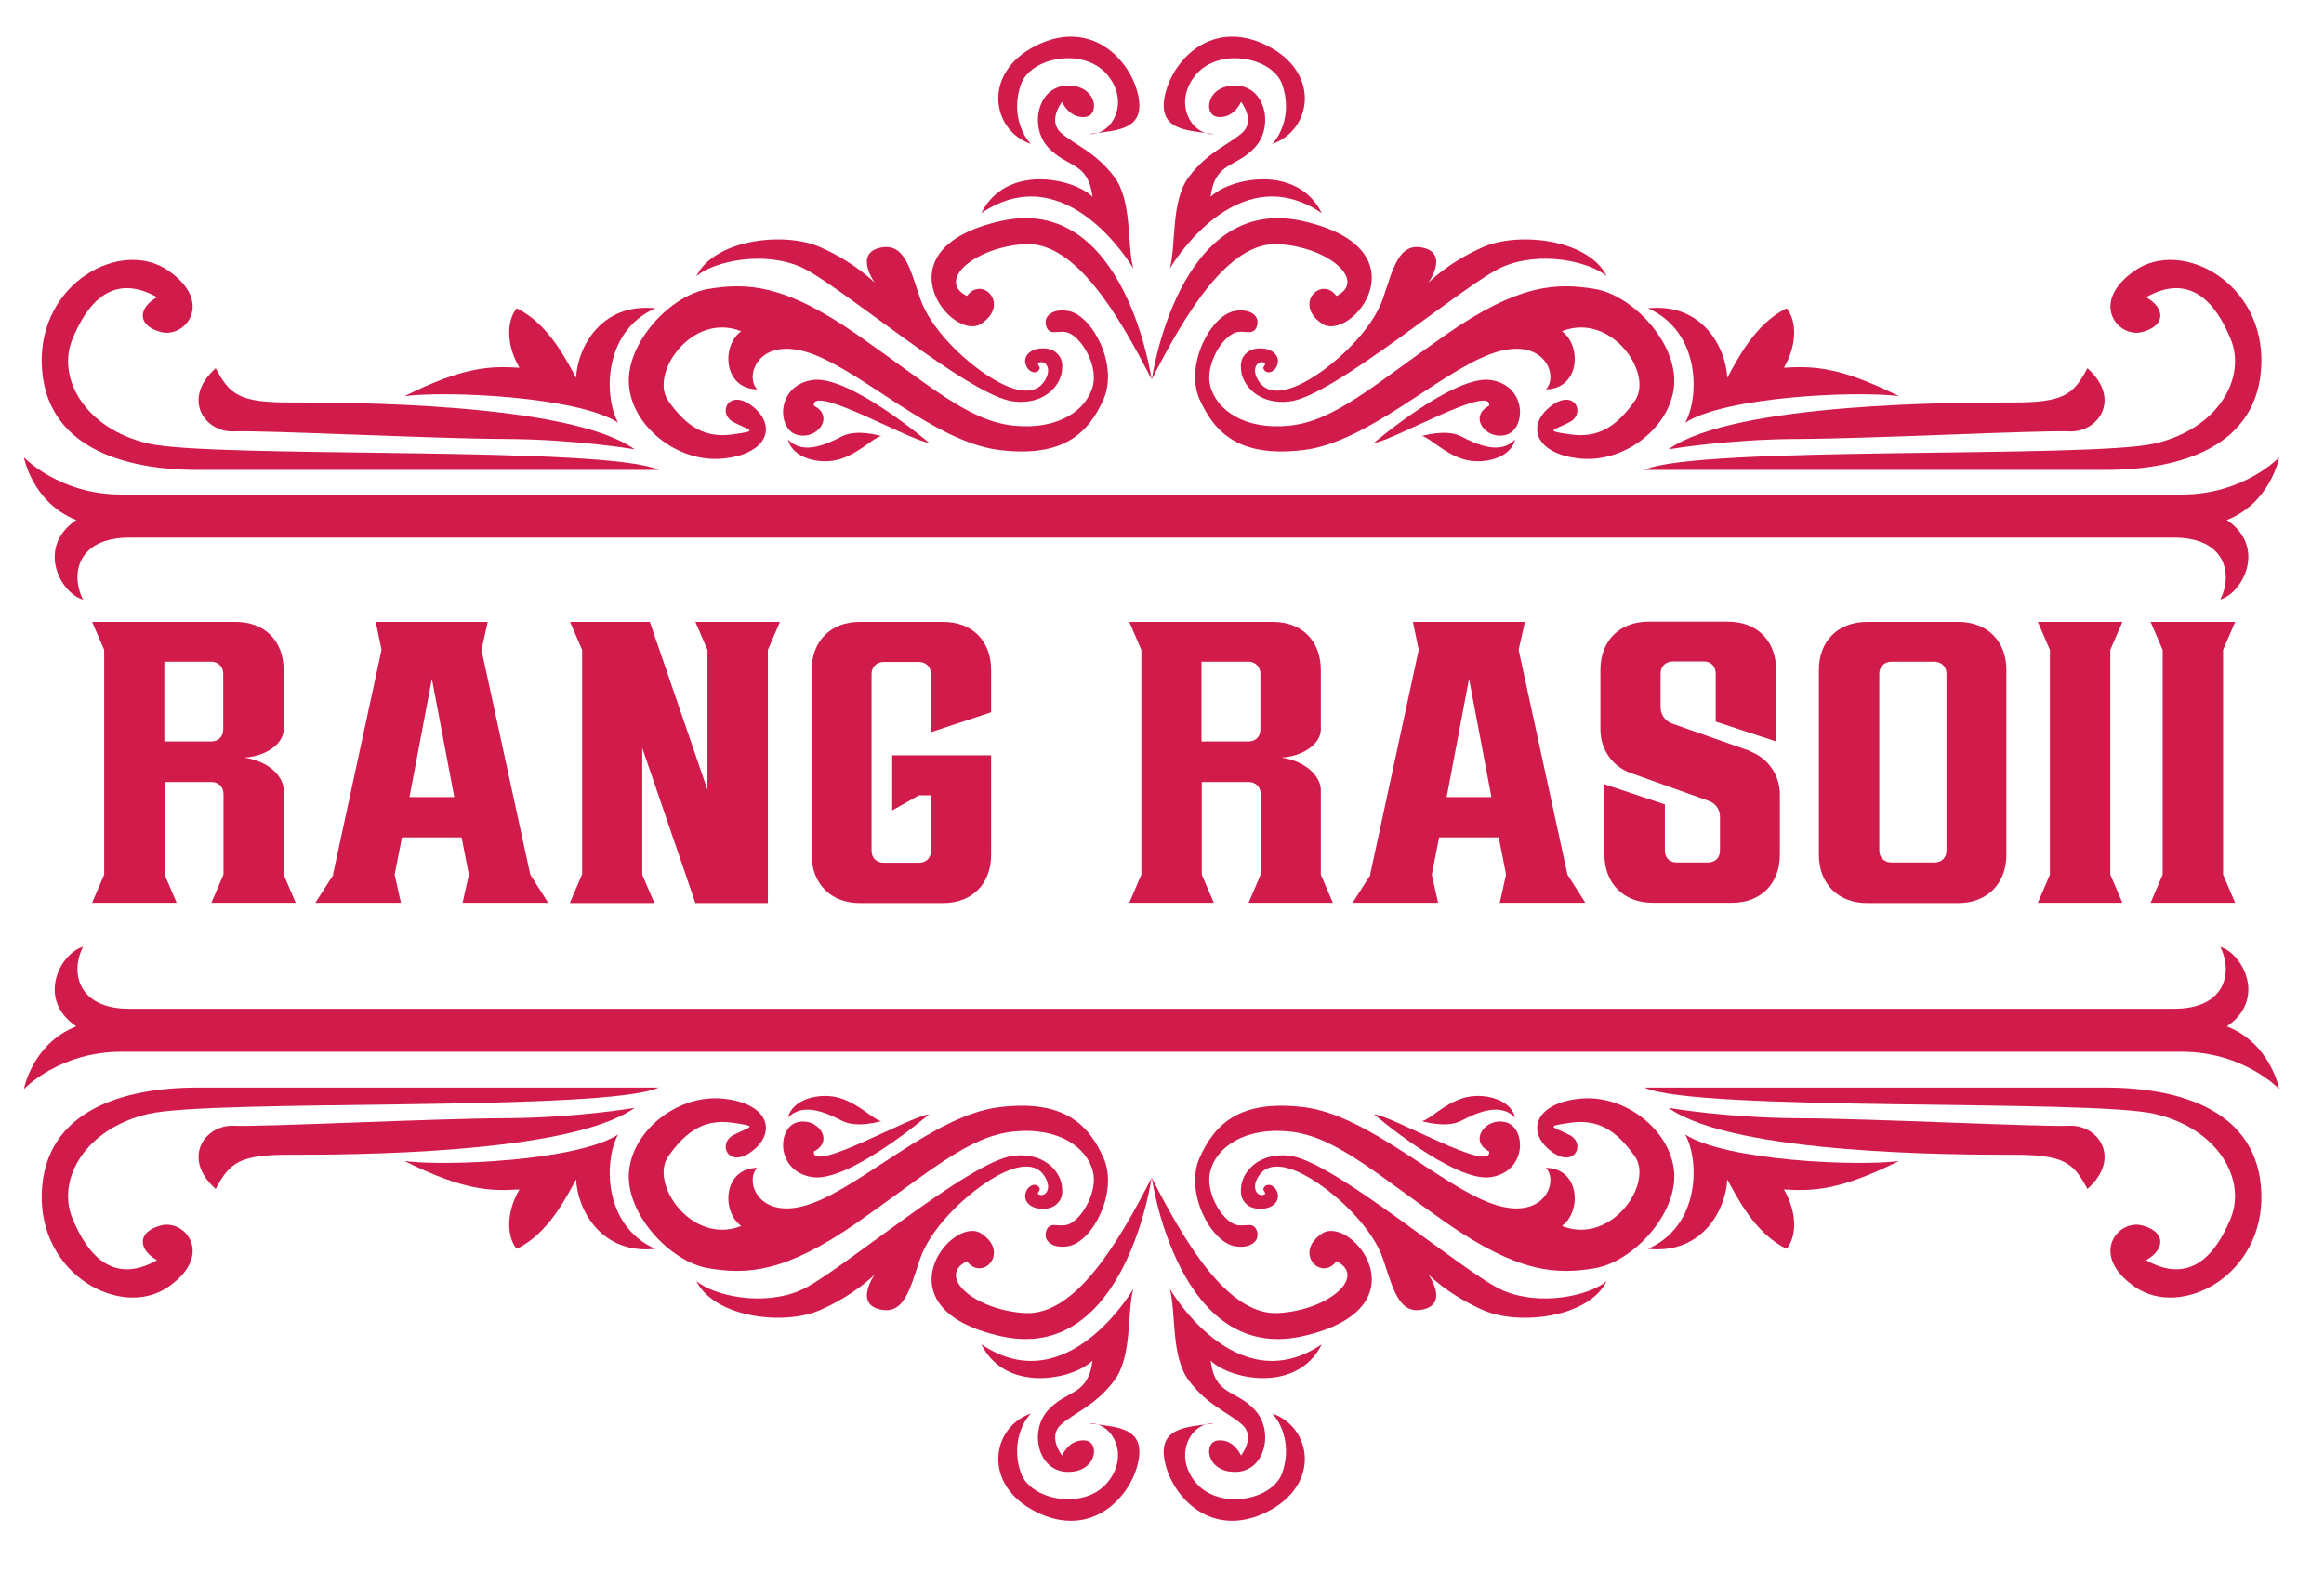 <?xml version="1.0" encoding="UTF-8"?><svg id="Layer_1" xmlns="http://www.w3.org/2000/svg" viewBox="0 0 923.4 624.7"><defs><style>.cls-1{fill:#d11b4b;}</style></defs><path id="path1038" class="cls-1" d="M32.9,238.2c-8.9-2.6-18.6-20.7-2.6-31.6-17.4-6.8-20.8-24.9-20.8-24.9,0,0,14,14.8,38.7,14.8h818.7c24.7,0,38.7-14.8,38.7-14.8,0,0-3.4,18.1-20.8,24.9,16,10.9,6.2,29-2.6,31.6,5.1-10.1,2.1-24.6-18.3-24.6H51.3c-20.4,0-23.5,14.5-18.3,24.6h0Z"/><path class="cls-1" d="M117.4,358.7h-33.4l4.8-11.2v-32c0-2.9-2-4.8-4.8-4.8h-18.6v36.8l4.8,11.2h-33.6l4.8-11.2v-89.3l-4.8-11.1h57c11.6,0,19.1,7.5,19.1,19.1v23.7c0,5.5-6.9,10.6-15.6,11.1,10,1.5,15.6,7.7,15.6,12.9v33.6l4.8,11.2ZM88.7,289.9v-22.2c0-2.8-2-4.8-4.8-4.8h-18.6v31.7h18.6c2.8,0,4.8-1.8,4.8-4.8Z"/><path class="cls-1" d="M132.3,347.5l19.3-89.3-2.3-11.1h44.5l-2.5,11.1,19.4,89.3,7.1,11.2h-34l2.5-11.2-2.9-14.8h-23.7l-2.9,14.8,2.5,11.2h-34l7.2-11.2ZM180.5,316.7l-8.9-47-8.9,47h17.9Z"/><path class="cls-1" d="M231.3,347.5v-89.3l-4.8-11.1h31.7l22.9,66.7v-55.6l-4.8-11.1h33.6l-4.8,11.1v100.6h-28.8l-21.1-61.6v50.4l4.8,11.2h-33.6l4.8-11.2Z"/><path class="cls-1" d="M322.5,266.2c0-11.6,7.7-19.1,19.1-19.1h33.1c11.6,0,19.1,7.5,19.1,19.1v16.8l-23.9,7.9v-23.1c0-2.8-2-4.8-4.8-4.8h-13.9c-2.9,0-4.9,2-4.9,4.8v70.2c0,2.9,2,4.8,4.9,4.8h13.9c2.8,0,4.8-1.8,4.8-4.8v-22h-4.8l-10.6,6v-21.9h39.3v39.6c0,11.4-7.5,19.1-19.1,19.1h-33.1c-11.4,0-19.1-7.7-19.1-19.1v-73.5Z"/><path class="cls-1" d="M529.5,358.7h-33.4l4.8-11.2v-32c0-2.9-2-4.8-4.8-4.8h-18.6v36.8l4.8,11.2h-33.6l4.8-11.2v-89.3l-4.8-11.1h57c11.6,0,19.1,7.5,19.1,19.1v23.7c0,5.5-6.9,10.6-15.6,11.1,10,1.5,15.6,7.7,15.6,12.9v33.6l4.8,11.2ZM500.8,289.9v-22.2c0-2.8-2-4.8-4.8-4.8h-18.6v31.7h18.6c2.8,0,4.8-1.8,4.8-4.8Z"/><path class="cls-1" d="M544.4,347.5l19.3-89.3-2.3-11.1h44.5l-2.5,11.1,19.4,89.3,7.1,11.2h-34l2.5-11.2-2.9-14.8h-23.7l-2.9,14.8,2.5,11.2h-34l7.2-11.2ZM592.6,316.7l-8.9-47-8.9,47h17.9Z"/><path class="cls-1" d="M695.3,298.5c7.1,2.6,11.9,9.4,11.9,17.1v24c0,11.4-7.5,19.1-19.1,19.1h-31.4c-11.5,0-19.2-7.7-19.2-19.1v-28l24,8v18.3c0,2.9,1.8,4.8,4.8,4.8h12.3c2.8,0,4.8-1.8,4.8-4.8v-13.4c0-2.9-1.8-5.4-4.5-6.3l-31-11.1c-7.2-2.5-12-9.4-12-17.1v-23.9c0-11.6,7.7-19.1,19.1-19.1h31.6c11.4,0,19.1,7.5,19.1,19.1v28.5l-24-7.9v-19.1c0-2.8-1.8-4.8-4.8-4.8h-12.2c-2.9,0-4.9,2-4.9,4.8v13.4c0,2.9,1.8,5.5,4.6,6.5l31,10.9Z"/><path class="cls-1" d="M722.7,266.2c0-11.6,7.7-19.1,19.1-19.1h36.3c11.4,0,19.1,7.5,19.1,19.1v73.5c0,11.4-7.7,19.1-19.1,19.1h-36.3c-11.4,0-19.1-7.7-19.1-19.1v-73.5ZM768.5,342.7c2.9,0,4.9-1.8,4.9-4.8v-70.2c0-2.8-2-4.8-4.9-4.8h-16.9c-2.9,0-4.9,2-4.9,4.8v70.2c0,2.9,2,4.8,4.9,4.8h16.9Z"/><path class="cls-1" d="M814.5,347.5v-89.3l-4.8-11.1h33.6l-4.8,11.1v89.3l4.8,11.2h-33.6l4.8-11.2Z"/><path class="cls-1" d="M859.3,347.5v-89.3l-4.8-11.1h33.6l-4.8,11.1v89.3l4.8,11.2h-33.6l4.8-11.2Z"/><path id="path1039" class="cls-1" d="M32.9,376.2c-8.9,2.6-18.6,20.7-2.6,31.6-17.4,6.8-20.8,24.9-20.8,24.9,0,0,14-14.8,38.7-14.8h818.7c24.7,0,38.7,14.8,38.7,14.8,0,0-3.4-18.1-20.8-24.9,16-10.9,6.2-29-2.6-31.6,5.1,10.1,2.1,24.6-18.3,24.6H51.3c-20.4,0-23.5-14.5-18.3-24.6h0Z"/><path id="path1091" class="cls-1" d="M457.6,151s-10.3-74.3-59.9-63.2c-49.6,11.1-19.4,48.5-7.8,40.8,11.6-7.7.3-19.2-5.7-11-12.2-6,2.9-19.4,23-20.6,20-1.2,37.3,28.1,50.5,54ZM457.6,151s10.3-74.3,59.9-63.2c49.6,11.1,19.4,48.5,7.8,40.8-11.6-7.7-.3-19.2,5.7-11,12.2-6-2.9-19.4-23-20.6-20-1.2-37.3,28.1-50.5,54ZM457.6,467.7s-10.3,74.3-59.9,63.2c-49.6-11.1-19.4-48.5-7.8-40.8,11.6,7.7.3,19.2-5.7,11-12.2,6,2.9,19.4,23,20.6,20,1.2,37.3-28.1,50.5-54ZM457.6,467.7s10.3,74.3,59.9,63.2c49.6-11.1,19.4-48.5,7.8-40.8-11.6,7.7-.3,19.2,5.7,11,12.2,6-2.9,19.4-23,20.6-20,1.2-37.3-28.1-50.5-54Z"/><path id="path1092" class="cls-1" d="M415.5,128.5c-.5-3,2.9-6.1,9.2-4.9,9.5,1.9,19.7,21.5,13.8,35-6,13.4-15.8,23.3-41.4,20.2-25.6-3.1-53.8-30.8-74.7-38.3-20.9-7.5-26.8,9-21.5,14.2-13.5-.2-14.4-17.3-6.4-23.1-19.6-7.8-36.5,16.9-29,27.6,7.5,10.7,14.9,14.9,25.6,13.4,10.7-1.5,7-1.4.3-4.9-6.6-3.5-1.8-13.8,7.8-6.1,9.6,7.7,5.8,18.9-12.1,20.6-17.9,1.7-36-12.8-37.2-29.3-1.2-16.6,16.4-35.6,31.6-38.1,15.2-2.5,30.1-2,59,18.1,28.9,20.2,44.2,34.3,62.1,36.2,17.9,1.9,29.4-6.2,31.7-16.1,1.7-7.2-3.5-17.4-9-20.4-4.3-2.4-8.8,2.1-9.9-4.2h0ZM499.6,128.5c.5-3-2.9-6.1-9.2-4.9-9.5,1.9-19.7,21.5-13.8,35,6,13.4,15.8,23.3,41.4,20.2,25.6-3.1,53.8-30.8,74.7-38.3,20.9-7.5,26.8,9,21.5,14.2,13.5-.2,14.4-17.3,6.4-23.1,19.6-7.8,36.5,16.9,29,27.6-7.5,10.7-14.9,14.9-25.6,13.4-10.7-1.5-7-1.4-.3-4.9,6.6-3.5,1.8-13.8-7.8-6.1-9.6,7.7-5.8,18.9,12.1,20.6,17.9,1.7,36-12.8,37.2-29.3,1.2-16.6-16.4-35.6-31.6-38.1-15.2-2.5-30.1-2-59,18.1-28.9,20.2-44.2,34.3-62.1,36.2-17.9,1.9-29.4-6.2-31.7-16.1-1.7-7.2,3.5-17.4,9-20.4,4.3-2.4,8.8,2.1,9.9-4.2h0ZM415.5,490.2c-.5,3,2.9,6.1,9.2,4.9,9.5-1.9,19.7-21.5,13.8-35-6-13.4-15.8-23.3-41.4-20.2-25.6,3.1-53.8,30.8-74.7,38.3-20.9,7.5-26.8-9-21.5-14.2-13.5.2-14.4,17.3-6.4,23.1-19.6,7.8-36.5-16.9-29-27.6,7.5-10.7,14.9-14.9,25.6-13.4,10.7,1.5,7,1.4.3,4.9-6.6,3.5-1.8,13.8,7.8,6.1,9.6-7.7,5.8-18.9-12.1-20.6-17.9-1.7-36,12.8-37.2,29.3-1.2,16.6,16.4,35.6,31.6,38.1,15.2,2.5,30.1,2,59-18.1,28.9-20.2,44.2-34.3,62.1-36.2,17.9-1.9,29.4,6.2,31.7,16.1,1.7,7.2-3.5,17.4-9,20.4-4.3,2.4-8.8-2.1-9.9,4.2h0ZM499.6,490.2c.5,3-2.9,6.1-9.2,4.9-9.5-1.9-19.7-21.5-13.8-35,6-13.4,15.8-23.3,41.4-20.2,25.6,3.1,53.8,30.8,74.7,38.3,20.9,7.5,26.8-9,21.5-14.2,13.5.2,14.4,17.3,6.4,23.1,19.6,7.8,36.5-16.9,29-27.6-7.5-10.7-14.9-14.9-25.6-13.4-10.7,1.5-7,1.4-.3,4.9,6.6,3.5,1.8,13.8-7.8,6.1-9.6-7.7-5.8-18.9,12.1-20.6,17.9-1.7,36,12.8,37.2,29.3,1.2,16.6-16.4,35.6-31.6,38.1-15.2,2.5-30.1,2-59-18.1-28.9-20.2-44.2-34.3-62.1-36.2-17.9-1.9-29.4,6.2-31.7,16.1-1.7,7.2,3.5,17.4,9,20.4,4.3,2.4,8.8-2.1,9.9,4.2h0Z"/><path id="path1093" class="cls-1" d="M369.1,175.9s-31.9-27.2-46.4-24.9c-14.5,2.3-14,19.7-5.9,21.8,8.1,2.1,14.9-7.4,6.6-11.6-1.2-8.9,38.3,14,45.6,14.7ZM546,175.9s31.9-27.2,46.4-24.9c14.5,2.3,14,19.7,5.9,21.8-8.1,2.1-14.9-7.4-6.6-11.6,1.2-8.9-38.3,14-45.6,14.7ZM369.1,442.8s-31.9,27.2-46.4,24.9c-14.5-2.3-14-19.7-5.9-21.8,8.1-2.1,14.9,7.4,6.6,11.6-1.2,8.9,38.3-14.1,45.6-14.7ZM546,442.8s31.9,27.2,46.4,24.9c14.5-2.3,14-19.7,5.9-21.8-8.1-2.1-14.9,7.4-6.6,11.6,1.2,8.9-38.3-14.1-45.6-14.7Z"/><path id="path1094" class="cls-1" d="M350.3,173.3s-9.6-3-15.6,0c-6,3.1-15.6,7.7-21.6,1.3,1.7,7.6,13,10.2,20.7,7.8,7.7-2.4,13-8.4,16.4-9.2h0ZM564.8,173.3s9.6-3,15.6,0c6,3.1,15.6,7.7,21.6,1.3-1.7,7.6-13,10.2-20.7,7.8-7.7-2.4-13-8.4-16.4-9.2h0ZM350.3,445.4s-9.6,3-15.6,0c-6-3.1-15.6-7.7-21.6-1.3,1.7-7.6,13-10.2,20.7-7.8,7.7,2.4,13,8.4,16.4,9.2h0ZM564.8,445.4s9.6,3,15.6,0c6-3.1,15.6-7.7,21.6-1.3-1.7-7.6-13-10.2-20.7-7.8-7.7,2.4-13,8.4-16.4,9.2h0Z"/><path id="path1095" class="cls-1" d="M261.8,186.7H78.6c-29.9,0-60.8-9.2-62-41.8-1.2-32.6,31.5-50.2,50.1-37.5,18.6,12.7,6.9,27.1-2.8,24.5-9.7-2.6-8.9-9.7-1.5-13.8-17.2-9.7-27.5,1.6-33.7,16.8-6.1,15.2,4.9,35.4,30.2,41.3,25.4,6,182.3.8,202.8,10.5h0ZM653.4,186.7h183.1c29.9,0,60.8-9.2,62-41.8,1.2-32.6-31.5-50.2-50.1-37.5-18.6,12.7-6.9,27.1,2.8,24.5,9.7-2.6,8.9-9.7,1.5-13.8,17.2-9.7,27.5,1.6,33.7,16.8,6.1,15.2-4.9,35.4-30.2,41.3-25.4,6-182.3.8-202.8,10.5h0ZM261.8,432.1H78.6c-29.9,0-60.8,9.2-62,41.8-1.2,32.6,31.5,50.2,50.1,37.5,18.6-12.7,6.9-27.1-2.8-24.5-9.7,2.6-8.9,9.7-1.5,13.8-17.2,9.7-27.5-1.6-33.7-16.8-6.1-15.2,4.9-35.4,30.2-41.3,25.4-6,182.3-.8,202.8-10.5h0ZM653.4,432.1h183.1c29.9,0,60.8,9.2,62,41.8,1.2,32.6-31.5,50.2-50.1,37.5-18.6-12.7-6.9-27.1,2.8-24.5,9.7,2.6,8.9,9.7,1.5,13.8,17.2,9.7,27.5-1.6,33.7-16.8,6.1-15.2-4.9-35.4-30.2-41.3-25.4-6-182.3-.8-202.8-10.5h0Z"/><path id="path1096" class="cls-1" d="M252,178.5s-23.3-4-51.6-4.1c-28.3-.1-95.9-3.5-107.4-3-11.5.6-21.1-12.8-7.3-25.1,5.6,10.5,9.3,13.7,30.1,13.6,20.8,0,109.9,0,136.2,18.5ZM663.1,178.5s23.3-4,51.6-4.1c28.3-.1,95.9-3.5,107.4-3,11.5.6,21.1-12.8,7.3-25.1-5.6,10.5-9.3,13.7-30.1,13.6-20.8,0-109.9,0-136.2,18.5h0ZM252,440.2s-23.3,4-51.6,4.1c-28.3.1-95.9,3.5-107.4,3-11.5-.6-21.1,12.8-7.3,25.1,5.6-10.5,9.3-13.7,30.1-13.6,20.8,0,109.9,0,136.2-18.5ZM663.1,440.2s23.3,4,51.6,4.1c28.3.1,95.9,3.5,107.4,3,11.5-.6,21.1,12.8,7.3,25.1-5.6-10.5-9.3-13.7-30.1-13.6-20.8,0-109.9,0-136.2-18.5h0Z"/><path id="path1097" class="cls-1" d="M245.7,168c-16-10.5-68.6-12.8-85-10.6,23.5-11.7,33.9-12,45.7-11.3-5.6-9.6-4.9-19-1.1-23.6,12.7,6.1,19.9,20.9,23.6,27.6.5-11.7,9.7-29.9,31.5-27.6-21.1,9.3-20.4,35.7-14.7,45.6h0ZM669.5,168c16-10.5,68.6-12.8,85-10.6-23.5-11.7-33.9-12-45.7-11.3,5.6-9.6,4.9-19,1.1-23.6-12.7,6.1-19.9,20.9-23.6,27.6-.5-11.7-9.7-29.9-31.5-27.6,21.1,9.3,20.4,35.7,14.7,45.6h0ZM245.7,450.7c-16,10.5-68.6,12.8-85,10.6,23.5,11.7,33.9,12,45.7,11.3-5.6,9.6-4.9,19-1.1,23.6,12.7-6.1,19.9-20.9,23.6-27.6.5,11.7,9.7,29.9,31.5,27.6-21.1-9.3-20.4-35.7-14.7-45.6h0ZM669.5,450.7c16,10.5,68.6,12.8,85,10.6-23.5,11.7-33.9,12-45.7,11.3,5.6,9.6,4.9,19,1.1,23.6-12.7-6.1-19.9-20.9-23.6-27.6-.5,11.7-9.7,29.9-31.5,27.6,21.1-9.3,20.4-35.7,14.7-45.6h0Z"/><path id="path1098" class="cls-1" d="M408.3,146.4c-2.6-4,.4-7.2,4-7.8,2.8-.5,5.4,0,7.1,1.3,2.8,2.3,2.9,4.6,2.5,7.8-.9,6.1-7.5,13.2-19.2,11.8-17.6-2-69.7-46.9-84.5-53.4-14.8-6.5-34.3-2.4-41.5,3.6,7.2-14.6,35-17.8,49.2-11.5,14.2,6.3,21.7,14.2,21.7,14.2,0,0-8.2-11.4,1.8-13.9,10-2.5,12.2,8.4,16.2,20.1,4,11.7,16.9,24.4,27.7,31.2,10.8,6.8,18.1,6.9,21.5,1.9,3.4-5,.8-8.1-1.3-7.8-2.1.3-.6,1.3-.4,2.1.3,1.1-2.1,3.6-4.9.3h0ZM506.8,146.4c2.6-4-.4-7.2-4-7.8-2.8-.5-5.4,0-7.1,1.3-2.8,2.3-2.9,4.6-2.5,7.8.9,6.1,7.6,13.2,19.2,11.8,17.6-2,69.7-46.9,84.5-53.4,14.8-6.5,34.3-2.4,41.5,3.6-7.2-14.6-35-17.8-49.2-11.5-14.2,6.3-21.7,14.2-21.7,14.2,0,0,8.2-11.4-1.8-13.9-10-2.5-12.2,8.4-16.2,20.1-4,11.7-16.9,24.4-27.7,31.2-10.8,6.8-18.1,6.9-21.5,1.9-3.4-5-.8-8.1,1.3-7.8,2.1.3.6,1.3.4,2.1-.3,1.1,2.1,3.6,4.9.3h0ZM408.3,472.3c-2.6,4,.4,7.2,4,7.8,2.8.5,5.4,0,7.1-1.3,2.8-2.3,2.9-4.6,2.5-7.8-.9-6.1-7.5-13.2-19.2-11.8-17.6,2-69.7,46.9-84.5,53.4-14.8,6.5-34.3,2.4-41.5-3.6,7.2,14.6,35,17.8,49.2,11.5,14.2-6.3,21.7-14.2,21.7-14.2,0,0-8.2,11.4,1.8,13.9,10,2.5,12.2-8.4,16.2-20.1,4-11.7,16.9-24.4,27.7-31.2,10.8-6.8,18.1-6.9,21.5-1.9,3.4,5,.8,8.1-1.3,7.8-2.1-.3-.6-1.3-.4-2.1.3-1.1-2.1-3.6-4.9-.3h0ZM506.8,472.3c2.6,4-.4,7.2-4,7.8-2.8.5-5.4,0-7.1-1.3-2.8-2.3-2.9-4.6-2.5-7.8.9-6.1,7.6-13.2,19.2-11.8,17.6,2,69.7,46.9,84.5,53.4,14.8,6.5,34.3,2.4,41.5-3.6-7.2,14.6-35,17.8-49.2,11.5-14.2-6.3-21.7-14.2-21.7-14.2,0,0,8.2,11.4-1.8,13.9-10,2.5-12.2-8.4-16.2-20.1-4-11.7-16.9-24.4-27.7-31.2-10.8-6.8-18.1-6.9-21.5-1.9-3.4,5-.8,8.1,1.3,7.8,2.1-.3.6-1.3.4-2.1-.3-1.1,2.1-3.6,4.9-.3h0Z"/><path id="path1099" class="cls-1" d="M450.3,106.7s-26.2-45.2-60.4-22c9.8-19.7,36.6-14,44.2-6.5-1.8-14.1-9.9-11.3-17.6-19.6-7.7-8.3-4.2-24.4,7.6-24.6,11.8-.3,13.2,12.1,6.9,12.5-6.3.5-9-6-9-6,0,0-6,7.5-.3,12.4,5.7,4.9,13.5,7.5,20.9,17.2,7.4,9.6,5.1,27,7.7,36.6h0ZM464.8,106.7s26.2-45.2,60.4-22c-9.8-19.7-36.6-14-44.2-6.5,1.8-14.1,9.9-11.3,17.6-19.6,7.7-8.3,4.2-24.4-7.6-24.6-11.8-.3-13.2,12.1-6.9,12.5,6.3.5,9-6,9-6,0,0,6,7.5.3,12.4-5.7,4.9-13.5,7.5-20.9,17.2-7.4,9.6-5.1,27-7.7,36.6h0ZM450.3,512.1s-26.2,45.2-60.4,22c9.8,19.7,36.6,14,44.2,6.5-1.8,14.1-9.9,11.3-17.6,19.6-7.7,8.3-4.2,24.4,7.6,24.6,11.8.3,13.2-12.1,6.9-12.5-6.3-.5-9,6-9,6,0,0-6-7.5-.3-12.4,5.7-4.9,13.5-7.5,20.9-17.2,7.4-9.6,5.1-27,7.7-36.6h0ZM464.8,512.1s26.2,45.2,60.4,22c-9.8,19.7-36.6,14-44.2,6.5,1.8,14.1,9.9,11.3,17.6,19.6,7.7,8.3,4.2,24.4-7.6,24.6-11.8.3-13.2-12.1-6.9-12.5,6.3-.5,9,6,9,6,0,0,6-7.5.3-12.4-5.7-4.9-13.5-7.5-20.9-17.2-7.4-9.6-5.1-27-7.7-36.6h0Z"/><path id="path1100" class="cls-1" d="M433.2,53.3c9.1,0,15.9-13.1,6.5-23.9-9.5-10.7-30.1-6.6-34,4-3.8,10.6,0,19.7,3.9,23.8-15.5-5.3-19.7-28.2,2.1-39.1,21.8-10.9,37.4,5.6,40.5,19.6,3.1,14-8.3,14.1-19.1,15.5ZM481.9,53.3c-9.1,0-15.9-13.1-6.5-23.9,9.5-10.7,30.1-6.6,34,4,3.8,10.6,0,19.7-3.9,23.8,15.5-5.3,19.7-28.2-2.1-39.1-21.8-10.9-37.4,5.6-40.5,19.6-3.1,14,8.3,14.1,19.1,15.5ZM433.2,565.5c9.1,0,15.9,13.1,6.5,23.9-9.5,10.7-30.1,6.6-34-4-3.8-10.6,0-19.7,3.9-23.8-15.5,5.3-19.7,28.2,2.1,39.1,21.8,10.9,37.4-5.6,40.5-19.6,3.1-14-8.3-14.1-19.1-15.5ZM481.9,565.5c-9.1,0-15.9,13.1-6.5,23.9,9.5,10.7,30.1,6.6,34-4,3.8-10.6,0-19.7-3.9-23.8,15.5,5.3,19.7,28.2-2.1,39.1-21.8,10.9-37.4-5.6-40.5-19.6-3.1-14,8.3-14.1,19.1-15.5Z"/></svg>